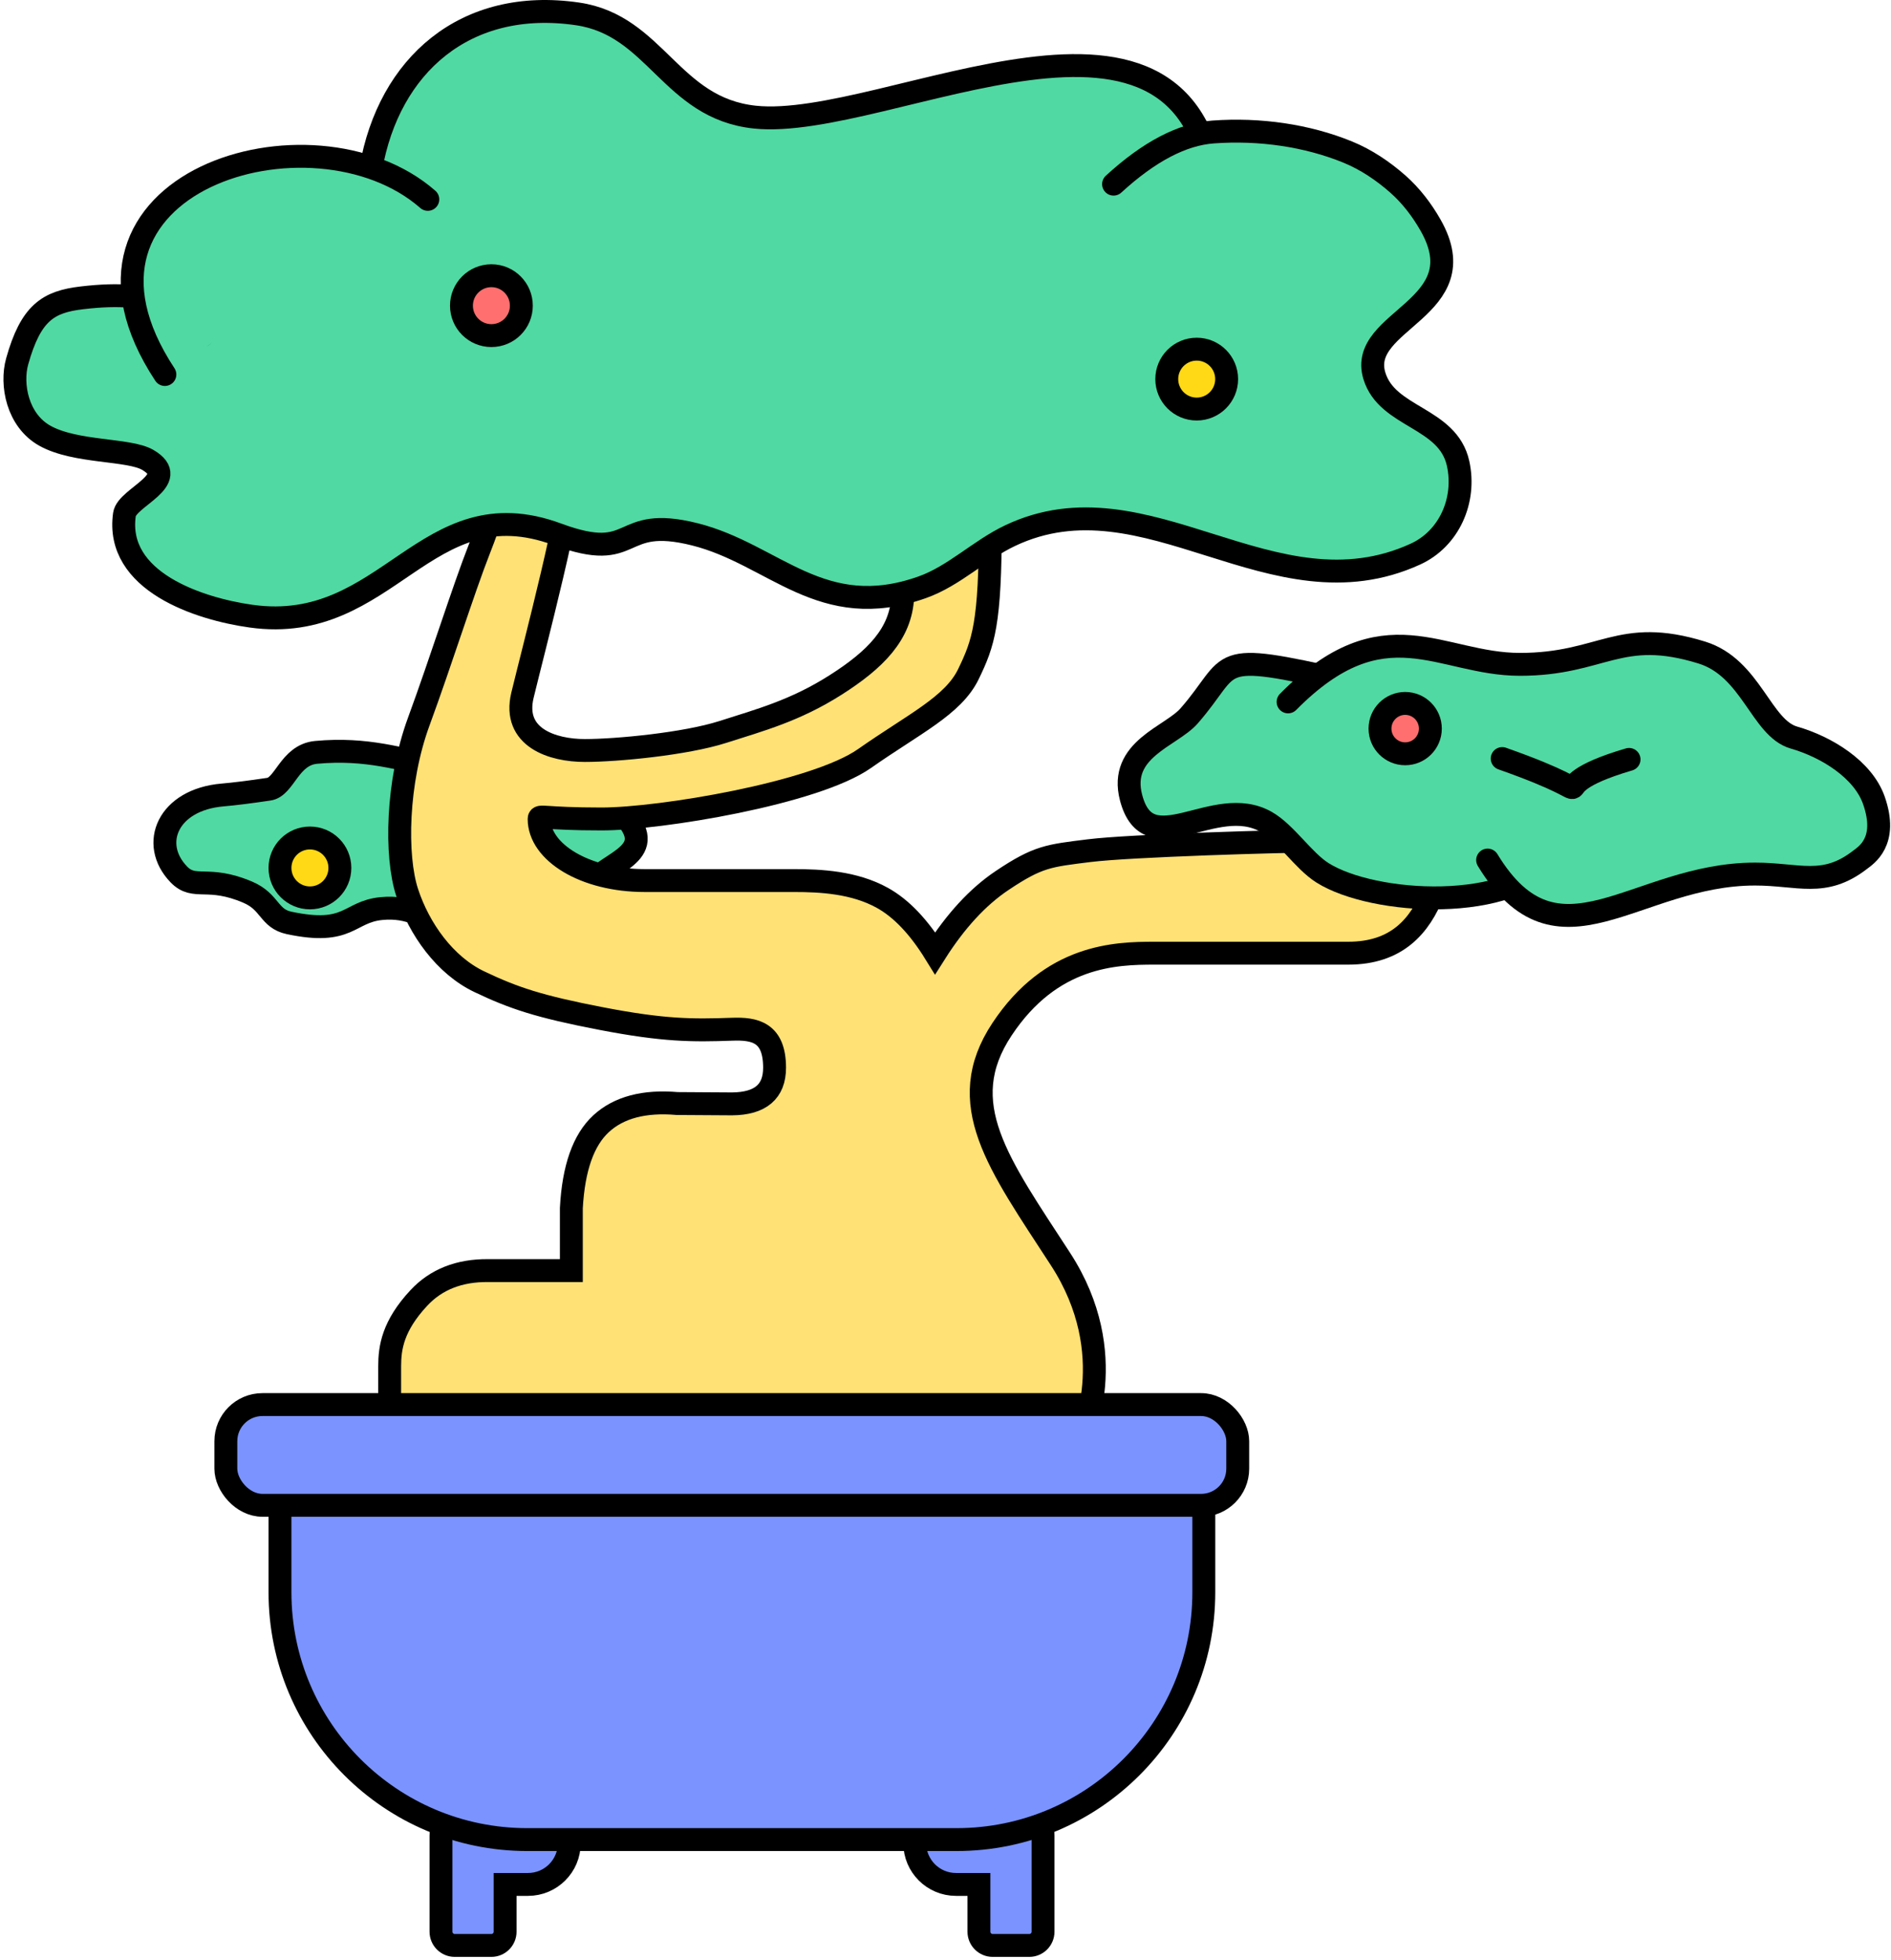 <?xml version="1.0" encoding="UTF-8"?>
<svg width="413px" height="428px" viewBox="0 0 413 428" version="1.1" xmlns="http://www.w3.org/2000/svg" xmlns:xlink="http://www.w3.org/1999/xlink">
    <!-- Generator: Sketch 59 (86127) - https://sketch.com -->
    <title>bonsai</title>
    <desc>Created with Sketch.</desc>
    <g id="Page-1" stroke="none" stroke-width="1" fill="none" fill-rule="evenodd">
        <g id="bonsai" transform="translate(-259, -162)" fill-rule="nonzero" stroke="#000000">
            <g transform="translate(262, 164)">
                <path d="" id="Path-2" stroke-width="2.5"></path>
                <path d="M112.325,422.855 L102.314,422.855 C97.344,422.855 93.314,418.825 93.314,413.855 L93.314,412.18 C93.314,407.21 97.344,403.18 102.314,403.18 L107.325,403.18 L107.325,403.18 L107.325,392.855 C107.325,391.198 108.669,389.855 110.325,389.855 L118.325,389.855 C119.982,389.855 121.325,391.198 121.325,392.855 L121.325,413.855 C121.325,418.825 117.296,422.855 112.325,422.855 Z" id="Path" stroke-width="5" fill="#7B93FF" transform="translate(107.32, 406.355) scale(-1, -1) translate(-107.32, -406.355) "></path>
                <path d="M215.802,422.855 L205.79,422.855 C200.82,422.855 196.79,418.825 196.79,413.855 L196.79,412.18 C196.79,407.21 200.82,403.18 205.79,403.18 L210.801,403.18 L210.801,403.18 L210.802,392.855 C210.802,391.198 212.145,389.855 213.802,389.855 L221.802,389.855 C223.458,389.855 224.802,391.198 224.802,392.855 L224.802,413.855 C224.802,418.825 220.772,422.855 215.802,422.855 Z" id="Path-Copy" stroke-width="5" fill="#7B93FF" transform="translate(210.796, 406.355) scale(1, -1) translate(-210.796, -406.355) "></path>
                <path d="M91.634,165.186 C84.649,163.94 77.244,161.267 66.057,162.304 C60.141,162.853 59.194,169.915 55.666,170.356 C51.485,170.977 48.138,171.395 45.625,171.609 C33.663,172.628 29.626,182.276 36.041,188.947 C39.49,192.533 42.337,189.073 51.147,192.858 C56.075,194.975 55.666,198.599 60.141,199.55 C73.295,202.346 73.077,197.144 80.247,196.423 C92.974,195.144 95.655,207.563 112.321,204.809 C122.545,203.119 118.934,197.825 126.795,190.156 C131.594,185.475 142.347,183.611 130.785,173.581 C108.726,154.444 131.87,176.503 118.21,170.626 C113.936,168.788 110.681,165.121 106.619,162.853 C105.643,162.307 104.351,161.898 103.309,162.304" id="Path-7" stroke-width="5" fill="#50D9A2" stroke-linecap="round"></path>
                <path d="M232.939,312.458 C232.939,312.458 242.168,293.825 228.613,272.963 C215.059,252.101 205.088,238.997 215.848,222.766 C226.608,206.536 240.624,206.163 249.105,206.163 C257.586,206.163 280.805,206.163 291.459,206.163 C302.112,206.163 307.123,200.205 310.025,192.912 C311.96,188.05 311.96,181.513 310.025,173.301 L294.708,173.301 C292.964,178.879 289.64,181.668 284.738,181.668 C277.385,181.668 243.743,182.662 234.892,183.771 C226.041,184.88 223.775,184.988 215.848,190.301 C210.563,193.842 205.691,199.129 201.234,206.163 C197.668,200.39 193.831,196.364 189.721,194.084 C183.556,190.665 176.25,190.301 170.356,190.301 C164.462,190.301 150.864,190.301 137.793,190.301 C124.722,190.301 114.747,184.116 114.747,176.85 C114.747,175.918 115.64,176.85 128.378,176.85 C141.116,176.85 174.984,171.255 185.808,163.657 C196.633,156.06 205.165,152.108 208.486,145.259 C211.806,138.41 213.293,134.245 213.293,112.539 C213.293,98.069 206.912,94.937 194.151,103.145 C194.436,114.61 194.436,123.029 194.151,128.403 C193.724,136.463 188.241,142.024 179.464,147.607 C170.687,153.19 163.003,155.248 154.854,157.854 C146.705,160.46 131.738,161.898 124.722,161.898 C117.706,161.898 108.878,159.111 111.109,149.828 C113.34,140.544 122.511,105.928 121.784,99.989 C121.299,96.03 116.155,97.082 106.352,103.145 C105.56,107.078 104.002,112.002 101.681,117.918 C98.198,126.791 93.301,142.408 88.46,155.577 C83.62,168.746 83.304,184.92 85.926,192.912 C88.548,200.904 94.177,208.809 101.681,212.389 C109.184,215.968 114.751,217.831 128.378,220.454 C142.005,223.076 148.198,223.076 156.88,222.766 C161.767,222.592 166.169,223.357 166.169,231.177 C166.169,236.39 163.072,239.022 156.88,239.072 L144.916,238.997 C137.698,238.374 132.156,239.838 128.29,243.391 C124.424,246.943 122.255,253.091 121.784,261.834 L121.784,275.479 L103.606,275.479 C97.276,275.421 92.228,277.418 88.46,281.47 C82.809,287.548 82.105,292.277 82.105,296.38 C82.105,299.115 82.105,304.474 82.105,312.458 C179.777,312.83 230.055,312.83 232.939,312.458 Z" id="Path-3" stroke-width="5" fill="#FFE176"></path>
                <path d="" id="Path-2" stroke-width="2.5"></path>
                <path d="M58.15,312.737 L259.916,312.737 L259.916,345.737 C259.916,375.56 235.739,399.737 205.916,399.737 L112.15,399.737 C82.327,399.737 58.15,375.56 58.15,345.737 L58.15,312.737 L58.15,312.737 Z" id="Rectangle" stroke-width="5" fill="#7B93FF"></path>
                <path d="M77.998,34.802 C81.903,12.339 98.557,-2.559 123.149,1.036 C140.268,3.539 143.484,21.615 161.82,23.573 C190.755,26.664 258.736,-13.903 262.506,42.451 L135.958,80.793 L26.904,71.293 L77.998,34.802 Z" id="Path-13" stroke-width="5" fill="#50D9A2" stroke-linecap="round"></path>
                <path d="M240.206,38.216 C247.952,31.113 255.198,27.316 261.942,26.824 C272.06,26.086 282.452,27.562 291.386,31.225 C295.389,32.866 299.077,35.352 302.319,38.216 C305.175,40.738 307.548,43.852 309.433,47.163 C319.838,65.434 293.476,67.79 297.157,80.037 C299.947,89.321 313.227,89.02 315.46,99.242 C317.212,107.26 313.502,115.641 306.137,119.008 C274.966,133.263 247.476,100.836 217.637,114.962 C210.919,118.142 205.417,123.773 198.412,126.256 C176.38,134.063 166.094,119.043 148.755,114.691 C131.417,110.34 136.471,121.248 118.729,114.691 C89.844,104.017 81.841,136.746 51.852,132.563 C40.473,130.975 22.099,124.981 24.18,110.34 C24.718,106.559 36.783,102.82 29.265,98.43 C25.138,96.02 13.504,96.908 6.804,93.163 C0.778,89.794 -0.66,81.957 0.752,76.918 C3.733,66.277 7.539,63.917 14.854,63.049 C31.995,61.015 35.648,65.804 41.253,71.251" id="Path-4" stroke-width="5" fill="#50D9A2" stroke-linecap="round"></path>
                <circle id="Oval" stroke-width="5" fill="#FF6F6F" cx="104.325" cy="64.753" r="6.54"></circle>
                <circle id="Oval-Copy-3" stroke-width="5" fill="#FFD916" cx="258.365" cy="80.793" r="6.54"></circle>
                <path d="M291.058,146.796 C261.072,140 267.03,142.547 256.699,154.348 C252.744,158.864 241.262,161.623 244.03,172.195 C247.845,186.769 262.194,171.043 273.524,177.481 C277.838,179.932 281.65,185.976 285.844,188.615 C296.945,195.6 327.349,197.445 336.796,184.767 C350.518,166.351 309.345,167.282 312.146,160.097" id="Path-5" stroke-width="5" fill="#50D9A2" stroke-linecap="round"></path>
                <path d="M278.32,151.283 C299.324,130.042 311.476,143.084 328.953,143.084 C347.031,143.084 350.633,134.923 368.683,140.507 C379.469,143.843 381.621,157.012 388.788,159.069 C395.954,161.126 403.904,166.06 406.259,172.772 C409.439,181.838 404.502,184.802 403.176,185.822 C395.344,191.848 389.826,188.883 380.31,188.883 C354.049,188.883 337.292,211.118 321.901,185.822" id="Path-6" stroke-width="5" fill="#50D9A2" stroke-linecap="round"></path>
                <path d="M33.011,79.787 C5.318,37.757 65.299,19.513 90.436,41.54" id="Path-12" stroke-width="5" fill="#50D9A2" stroke-linecap="round"></path>
                <path d="M325.083,163.657 C352.634,173.355 329.424,170.724 352.79,163.844" id="Path-10" stroke-width="5" stroke-linecap="round"></path>
                <circle id="Oval-Copy-4" stroke-width="5" fill="#FFD916" cx="64.69" cy="187.544" r="6.54"></circle>
                <circle id="Oval-Copy" stroke-width="5" fill="#FF6F6F" cx="303.896" cy="157.117" r="5.5"></circle>
                <rect id="Rectangle" stroke-width="5" fill="#7B93FF" x="46.325" y="304.737" width="221" height="22" rx="8"></rect>
            </g>
        </g>
    </g>
</svg>